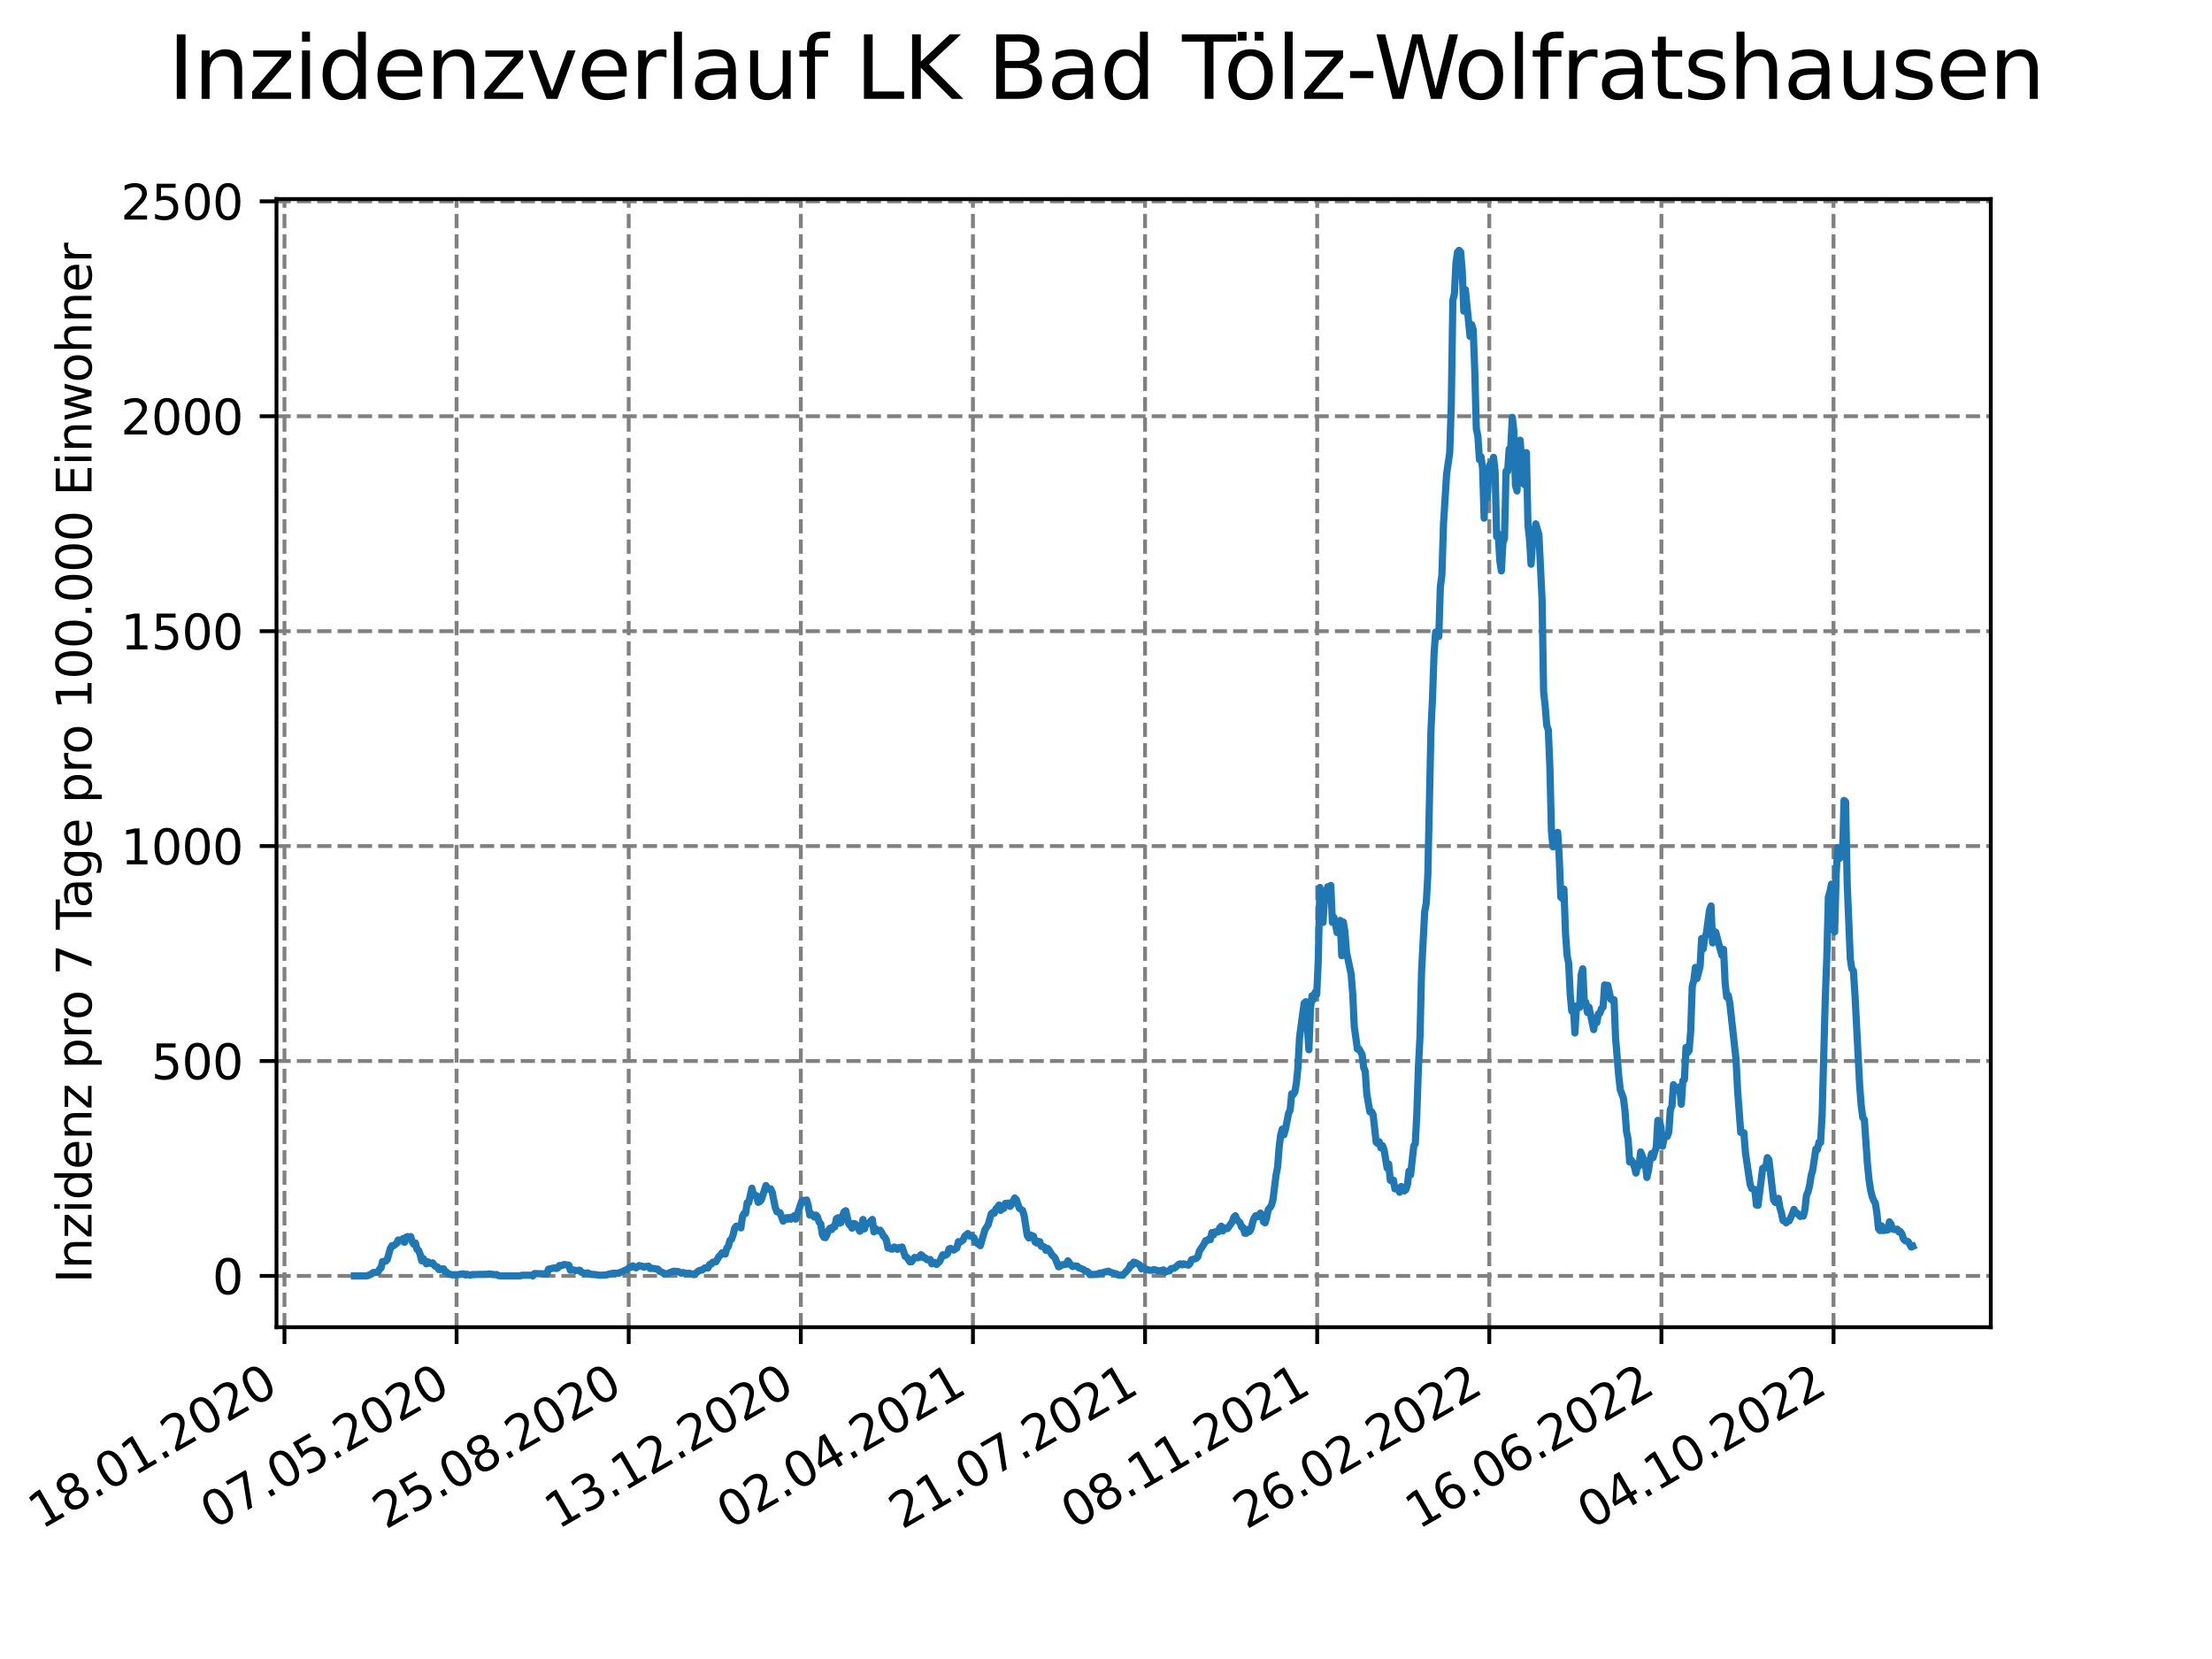 <?xml version="1.0" encoding="utf-8" standalone="no"?>
<!DOCTYPE svg PUBLIC "-//W3C//DTD SVG 1.1//EN"
  "http://www.w3.org/Graphics/SVG/1.1/DTD/svg11.dtd">
<svg xmlns:xlink="http://www.w3.org/1999/xlink" width="460.8pt" height="345.6pt" viewBox="0 0 460.8 345.6" xmlns="http://www.w3.org/2000/svg" version="1.1">
 <defs>
  <style type="text/css">*{stroke-linejoin: round; stroke-linecap: butt}</style>
 </defs>
 <g id="figure_1">
  <g id="patch_1">
   <path d="M 0 345.6 
L 460.8 345.6 
L 460.8 0 
L 0 0 
z
" style="fill: #ffffff"/>
  </g>
  <g id="axes_1">
   <g id="patch_2">
    <path d="M 57.6 276.48 
L 414.72 276.48 
L 414.72 41.472 
L 57.6 41.472 
z
" style="fill: #ffffff"/>
   </g>
   <g id="matplotlib.axis_1">
    <g id="xtick_1">
     <g id="line2d_1">
      <path d="M 59.26 276.48 
L 59.26 41.472 
" clip-path="url(#pd18cb3912c)" style="fill: none; stroke-dasharray: 2.96,1.28; stroke-dashoffset: 0; stroke: #808080; stroke-width: 0.8"/>
     </g>
     <g id="line2d_2">
      <defs>
       <path id="m430d71eed9" d="M 0 0 
L 0 3.5 
" style="stroke: #000000; stroke-width: 0.8"/>
      </defs>
      <g>
       <use xlink:href="#m430d71eed9" x="59.26" y="276.48" style="stroke: #000000; stroke-width: 0.8"/>
      </g>
     </g>
     <g id="text_1">
      <!-- 18.01.2020 -->
      <g transform="translate(8.634 318.689) rotate(-30) scale(0.1 -0.1)">
       <defs>
        <path id="DejaVuSans-31" d="M 794 531 
L 1825 531 
L 1825 4091 
L 703 3866 
L 703 4441 
L 1819 4666 
L 2450 4666 
L 2450 531 
L 3481 531 
L 3481 0 
L 794 0 
L 794 531 
z
" transform="scale(0.016)"/>
        <path id="DejaVuSans-38" d="M 2034 2216 
Q 1584 2216 1326 1975 
Q 1069 1734 1069 1313 
Q 1069 891 1326 650 
Q 1584 409 2034 409 
Q 2484 409 2743 651 
Q 3003 894 3003 1313 
Q 3003 1734 2745 1975 
Q 2488 2216 2034 2216 
z
M 1403 2484 
Q 997 2584 770 2862 
Q 544 3141 544 3541 
Q 544 4100 942 4425 
Q 1341 4750 2034 4750 
Q 2731 4750 3128 4425 
Q 3525 4100 3525 3541 
Q 3525 3141 3298 2862 
Q 3072 2584 2669 2484 
Q 3125 2378 3379 2068 
Q 3634 1759 3634 1313 
Q 3634 634 3220 271 
Q 2806 -91 2034 -91 
Q 1263 -91 848 271 
Q 434 634 434 1313 
Q 434 1759 690 2068 
Q 947 2378 1403 2484 
z
M 1172 3481 
Q 1172 3119 1398 2916 
Q 1625 2713 2034 2713 
Q 2441 2713 2670 2916 
Q 2900 3119 2900 3481 
Q 2900 3844 2670 4047 
Q 2441 4250 2034 4250 
Q 1625 4250 1398 4047 
Q 1172 3844 1172 3481 
z
" transform="scale(0.016)"/>
        <path id="DejaVuSans-2e" d="M 684 794 
L 1344 794 
L 1344 0 
L 684 0 
L 684 794 
z
" transform="scale(0.016)"/>
        <path id="DejaVuSans-30" d="M 2034 4250 
Q 1547 4250 1301 3770 
Q 1056 3291 1056 2328 
Q 1056 1369 1301 889 
Q 1547 409 2034 409 
Q 2525 409 2770 889 
Q 3016 1369 3016 2328 
Q 3016 3291 2770 3770 
Q 2525 4250 2034 4250 
z
M 2034 4750 
Q 2819 4750 3233 4129 
Q 3647 3509 3647 2328 
Q 3647 1150 3233 529 
Q 2819 -91 2034 -91 
Q 1250 -91 836 529 
Q 422 1150 422 2328 
Q 422 3509 836 4129 
Q 1250 4750 2034 4750 
z
" transform="scale(0.016)"/>
        <path id="DejaVuSans-32" d="M 1228 531 
L 3431 531 
L 3431 0 
L 469 0 
L 469 531 
Q 828 903 1448 1529 
Q 2069 2156 2228 2338 
Q 2531 2678 2651 2914 
Q 2772 3150 2772 3378 
Q 2772 3750 2511 3984 
Q 2250 4219 1831 4219 
Q 1534 4219 1204 4116 
Q 875 4013 500 3803 
L 500 4441 
Q 881 4594 1212 4672 
Q 1544 4750 1819 4750 
Q 2544 4750 2975 4387 
Q 3406 4025 3406 3419 
Q 3406 3131 3298 2873 
Q 3191 2616 2906 2266 
Q 2828 2175 2409 1742 
Q 1991 1309 1228 531 
z
" transform="scale(0.016)"/>
       </defs>
       <use xlink:href="#DejaVuSans-31"/>
       <use xlink:href="#DejaVuSans-38" x="63.623"/>
       <use xlink:href="#DejaVuSans-2e" x="127.246"/>
       <use xlink:href="#DejaVuSans-30" x="159.033"/>
       <use xlink:href="#DejaVuSans-31" x="222.656"/>
       <use xlink:href="#DejaVuSans-2e" x="286.279"/>
       <use xlink:href="#DejaVuSans-32" x="318.066"/>
       <use xlink:href="#DejaVuSans-30" x="381.689"/>
       <use xlink:href="#DejaVuSans-32" x="445.312"/>
       <use xlink:href="#DejaVuSans-30" x="508.936"/>
      </g>
     </g>
    </g>
    <g id="xtick_2">
     <g id="line2d_3">
      <path d="M 95.115 276.48 
L 95.115 41.472 
" clip-path="url(#pd18cb3912c)" style="fill: none; stroke-dasharray: 2.96,1.28; stroke-dashoffset: 0; stroke: #808080; stroke-width: 0.8"/>
     </g>
     <g id="line2d_4">
      <g>
       <use xlink:href="#m430d71eed9" x="95.115" y="276.48" style="stroke: #000000; stroke-width: 0.8"/>
      </g>
     </g>
     <g id="text_2">
      <!-- 07.05.2020 -->
      <g transform="translate(44.49 318.689) rotate(-30) scale(0.1 -0.1)">
       <defs>
        <path id="DejaVuSans-37" d="M 525 4666 
L 3525 4666 
L 3525 4397 
L 1831 0 
L 1172 0 
L 2766 4134 
L 525 4134 
L 525 4666 
z
" transform="scale(0.016)"/>
        <path id="DejaVuSans-35" d="M 691 4666 
L 3169 4666 
L 3169 4134 
L 1269 4134 
L 1269 2991 
Q 1406 3038 1543 3061 
Q 1681 3084 1819 3084 
Q 2600 3084 3056 2656 
Q 3513 2228 3513 1497 
Q 3513 744 3044 326 
Q 2575 -91 1722 -91 
Q 1428 -91 1123 -41 
Q 819 9 494 109 
L 494 744 
Q 775 591 1075 516 
Q 1375 441 1709 441 
Q 2250 441 2565 725 
Q 2881 1009 2881 1497 
Q 2881 1984 2565 2268 
Q 2250 2553 1709 2553 
Q 1456 2553 1204 2497 
Q 953 2441 691 2322 
L 691 4666 
z
" transform="scale(0.016)"/>
       </defs>
       <use xlink:href="#DejaVuSans-30"/>
       <use xlink:href="#DejaVuSans-37" x="63.623"/>
       <use xlink:href="#DejaVuSans-2e" x="127.246"/>
       <use xlink:href="#DejaVuSans-30" x="159.033"/>
       <use xlink:href="#DejaVuSans-35" x="222.656"/>
       <use xlink:href="#DejaVuSans-2e" x="286.279"/>
       <use xlink:href="#DejaVuSans-32" x="318.066"/>
       <use xlink:href="#DejaVuSans-30" x="381.689"/>
       <use xlink:href="#DejaVuSans-32" x="445.312"/>
       <use xlink:href="#DejaVuSans-30" x="508.936"/>
      </g>
     </g>
    </g>
    <g id="xtick_3">
     <g id="line2d_5">
      <path d="M 130.971 276.48 
L 130.971 41.472 
" clip-path="url(#pd18cb3912c)" style="fill: none; stroke-dasharray: 2.96,1.28; stroke-dashoffset: 0; stroke: #808080; stroke-width: 0.8"/>
     </g>
     <g id="line2d_6">
      <g>
       <use xlink:href="#m430d71eed9" x="130.971" y="276.48" style="stroke: #000000; stroke-width: 0.8"/>
      </g>
     </g>
     <g id="text_3">
      <!-- 25.08.2020 -->
      <g transform="translate(80.345 318.689) rotate(-30) scale(0.1 -0.1)">
       <use xlink:href="#DejaVuSans-32"/>
       <use xlink:href="#DejaVuSans-35" x="63.623"/>
       <use xlink:href="#DejaVuSans-2e" x="127.246"/>
       <use xlink:href="#DejaVuSans-30" x="159.033"/>
       <use xlink:href="#DejaVuSans-38" x="222.656"/>
       <use xlink:href="#DejaVuSans-2e" x="286.279"/>
       <use xlink:href="#DejaVuSans-32" x="318.066"/>
       <use xlink:href="#DejaVuSans-30" x="381.689"/>
       <use xlink:href="#DejaVuSans-32" x="445.312"/>
       <use xlink:href="#DejaVuSans-30" x="508.936"/>
      </g>
     </g>
    </g>
    <g id="xtick_4">
     <g id="line2d_7">
      <path d="M 166.826 276.48 
L 166.826 41.472 
" clip-path="url(#pd18cb3912c)" style="fill: none; stroke-dasharray: 2.96,1.28; stroke-dashoffset: 0; stroke: #808080; stroke-width: 0.8"/>
     </g>
     <g id="line2d_8">
      <g>
       <use xlink:href="#m430d71eed9" x="166.826" y="276.48" style="stroke: #000000; stroke-width: 0.8"/>
      </g>
     </g>
     <g id="text_4">
      <!-- 13.12.2020 -->
      <g transform="translate(116.201 318.689) rotate(-30) scale(0.1 -0.1)">
       <defs>
        <path id="DejaVuSans-33" d="M 2597 2516 
Q 3050 2419 3304 2112 
Q 3559 1806 3559 1356 
Q 3559 666 3084 287 
Q 2609 -91 1734 -91 
Q 1441 -91 1130 -33 
Q 819 25 488 141 
L 488 750 
Q 750 597 1062 519 
Q 1375 441 1716 441 
Q 2309 441 2620 675 
Q 2931 909 2931 1356 
Q 2931 1769 2642 2001 
Q 2353 2234 1838 2234 
L 1294 2234 
L 1294 2753 
L 1863 2753 
Q 2328 2753 2575 2939 
Q 2822 3125 2822 3475 
Q 2822 3834 2567 4026 
Q 2313 4219 1838 4219 
Q 1578 4219 1281 4162 
Q 984 4106 628 3988 
L 628 4550 
Q 988 4650 1302 4700 
Q 1616 4750 1894 4750 
Q 2613 4750 3031 4423 
Q 3450 4097 3450 3541 
Q 3450 3153 3228 2886 
Q 3006 2619 2597 2516 
z
" transform="scale(0.016)"/>
       </defs>
       <use xlink:href="#DejaVuSans-31"/>
       <use xlink:href="#DejaVuSans-33" x="63.623"/>
       <use xlink:href="#DejaVuSans-2e" x="127.246"/>
       <use xlink:href="#DejaVuSans-31" x="159.033"/>
       <use xlink:href="#DejaVuSans-32" x="222.656"/>
       <use xlink:href="#DejaVuSans-2e" x="286.279"/>
       <use xlink:href="#DejaVuSans-32" x="318.066"/>
       <use xlink:href="#DejaVuSans-30" x="381.689"/>
       <use xlink:href="#DejaVuSans-32" x="445.312"/>
       <use xlink:href="#DejaVuSans-30" x="508.936"/>
      </g>
     </g>
    </g>
    <g id="xtick_5">
     <g id="line2d_9">
      <path d="M 202.681 276.48 
L 202.681 41.472 
" clip-path="url(#pd18cb3912c)" style="fill: none; stroke-dasharray: 2.96,1.28; stroke-dashoffset: 0; stroke: #808080; stroke-width: 0.8"/>
     </g>
     <g id="line2d_10">
      <g>
       <use xlink:href="#m430d71eed9" x="202.681" y="276.48" style="stroke: #000000; stroke-width: 0.8"/>
      </g>
     </g>
     <g id="text_5">
      <!-- 02.04.2021 -->
      <g transform="translate(152.056 318.689) rotate(-30) scale(0.1 -0.1)">
       <defs>
        <path id="DejaVuSans-34" d="M 2419 4116 
L 825 1625 
L 2419 1625 
L 2419 4116 
z
M 2253 4666 
L 3047 4666 
L 3047 1625 
L 3713 1625 
L 3713 1100 
L 3047 1100 
L 3047 0 
L 2419 0 
L 2419 1100 
L 313 1100 
L 313 1709 
L 2253 4666 
z
" transform="scale(0.016)"/>
       </defs>
       <use xlink:href="#DejaVuSans-30"/>
       <use xlink:href="#DejaVuSans-32" x="63.623"/>
       <use xlink:href="#DejaVuSans-2e" x="127.246"/>
       <use xlink:href="#DejaVuSans-30" x="159.033"/>
       <use xlink:href="#DejaVuSans-34" x="222.656"/>
       <use xlink:href="#DejaVuSans-2e" x="286.279"/>
       <use xlink:href="#DejaVuSans-32" x="318.066"/>
       <use xlink:href="#DejaVuSans-30" x="381.689"/>
       <use xlink:href="#DejaVuSans-32" x="445.312"/>
       <use xlink:href="#DejaVuSans-31" x="508.936"/>
      </g>
     </g>
    </g>
    <g id="xtick_6">
     <g id="line2d_11">
      <path d="M 238.537 276.48 
L 238.537 41.472 
" clip-path="url(#pd18cb3912c)" style="fill: none; stroke-dasharray: 2.96,1.28; stroke-dashoffset: 0; stroke: #808080; stroke-width: 0.8"/>
     </g>
     <g id="line2d_12">
      <g>
       <use xlink:href="#m430d71eed9" x="238.537" y="276.48" style="stroke: #000000; stroke-width: 0.8"/>
      </g>
     </g>
     <g id="text_6">
      <!-- 21.07.2021 -->
      <g transform="translate(187.912 318.689) rotate(-30) scale(0.1 -0.1)">
       <use xlink:href="#DejaVuSans-32"/>
       <use xlink:href="#DejaVuSans-31" x="63.623"/>
       <use xlink:href="#DejaVuSans-2e" x="127.246"/>
       <use xlink:href="#DejaVuSans-30" x="159.033"/>
       <use xlink:href="#DejaVuSans-37" x="222.656"/>
       <use xlink:href="#DejaVuSans-2e" x="286.279"/>
       <use xlink:href="#DejaVuSans-32" x="318.066"/>
       <use xlink:href="#DejaVuSans-30" x="381.689"/>
       <use xlink:href="#DejaVuSans-32" x="445.312"/>
       <use xlink:href="#DejaVuSans-31" x="508.936"/>
      </g>
     </g>
    </g>
    <g id="xtick_7">
     <g id="line2d_13">
      <path d="M 274.392 276.48 
L 274.392 41.472 
" clip-path="url(#pd18cb3912c)" style="fill: none; stroke-dasharray: 2.96,1.28; stroke-dashoffset: 0; stroke: #808080; stroke-width: 0.8"/>
     </g>
     <g id="line2d_14">
      <g>
       <use xlink:href="#m430d71eed9" x="274.392" y="276.48" style="stroke: #000000; stroke-width: 0.8"/>
      </g>
     </g>
     <g id="text_7">
      <!-- 08.11.2021 -->
      <g transform="translate(223.767 318.689) rotate(-30) scale(0.1 -0.1)">
       <use xlink:href="#DejaVuSans-30"/>
       <use xlink:href="#DejaVuSans-38" x="63.623"/>
       <use xlink:href="#DejaVuSans-2e" x="127.246"/>
       <use xlink:href="#DejaVuSans-31" x="159.033"/>
       <use xlink:href="#DejaVuSans-31" x="222.656"/>
       <use xlink:href="#DejaVuSans-2e" x="286.279"/>
       <use xlink:href="#DejaVuSans-32" x="318.066"/>
       <use xlink:href="#DejaVuSans-30" x="381.689"/>
       <use xlink:href="#DejaVuSans-32" x="445.312"/>
       <use xlink:href="#DejaVuSans-31" x="508.936"/>
      </g>
     </g>
    </g>
    <g id="xtick_8">
     <g id="line2d_15">
      <path d="M 310.248 276.48 
L 310.248 41.472 
" clip-path="url(#pd18cb3912c)" style="fill: none; stroke-dasharray: 2.96,1.28; stroke-dashoffset: 0; stroke: #808080; stroke-width: 0.8"/>
     </g>
     <g id="line2d_16">
      <g>
       <use xlink:href="#m430d71eed9" x="310.248" y="276.48" style="stroke: #000000; stroke-width: 0.8"/>
      </g>
     </g>
     <g id="text_8">
      <!-- 26.02.2022 -->
      <g transform="translate(259.622 318.689) rotate(-30) scale(0.1 -0.1)">
       <defs>
        <path id="DejaVuSans-36" d="M 2113 2584 
Q 1688 2584 1439 2293 
Q 1191 2003 1191 1497 
Q 1191 994 1439 701 
Q 1688 409 2113 409 
Q 2538 409 2786 701 
Q 3034 994 3034 1497 
Q 3034 2003 2786 2293 
Q 2538 2584 2113 2584 
z
M 3366 4563 
L 3366 3988 
Q 3128 4100 2886 4159 
Q 2644 4219 2406 4219 
Q 1781 4219 1451 3797 
Q 1122 3375 1075 2522 
Q 1259 2794 1537 2939 
Q 1816 3084 2150 3084 
Q 2853 3084 3261 2657 
Q 3669 2231 3669 1497 
Q 3669 778 3244 343 
Q 2819 -91 2113 -91 
Q 1303 -91 875 529 
Q 447 1150 447 2328 
Q 447 3434 972 4092 
Q 1497 4750 2381 4750 
Q 2619 4750 2861 4703 
Q 3103 4656 3366 4563 
z
" transform="scale(0.016)"/>
       </defs>
       <use xlink:href="#DejaVuSans-32"/>
       <use xlink:href="#DejaVuSans-36" x="63.623"/>
       <use xlink:href="#DejaVuSans-2e" x="127.246"/>
       <use xlink:href="#DejaVuSans-30" x="159.033"/>
       <use xlink:href="#DejaVuSans-32" x="222.656"/>
       <use xlink:href="#DejaVuSans-2e" x="286.279"/>
       <use xlink:href="#DejaVuSans-32" x="318.066"/>
       <use xlink:href="#DejaVuSans-30" x="381.689"/>
       <use xlink:href="#DejaVuSans-32" x="445.312"/>
       <use xlink:href="#DejaVuSans-32" x="508.936"/>
      </g>
     </g>
    </g>
    <g id="xtick_9">
     <g id="line2d_17">
      <path d="M 346.103 276.48 
L 346.103 41.472 
" clip-path="url(#pd18cb3912c)" style="fill: none; stroke-dasharray: 2.96,1.28; stroke-dashoffset: 0; stroke: #808080; stroke-width: 0.8"/>
     </g>
     <g id="line2d_18">
      <g>
       <use xlink:href="#m430d71eed9" x="346.103" y="276.48" style="stroke: #000000; stroke-width: 0.8"/>
      </g>
     </g>
     <g id="text_9">
      <!-- 16.06.2022 -->
      <g transform="translate(295.478 318.689) rotate(-30) scale(0.1 -0.1)">
       <use xlink:href="#DejaVuSans-31"/>
       <use xlink:href="#DejaVuSans-36" x="63.623"/>
       <use xlink:href="#DejaVuSans-2e" x="127.246"/>
       <use xlink:href="#DejaVuSans-30" x="159.033"/>
       <use xlink:href="#DejaVuSans-36" x="222.656"/>
       <use xlink:href="#DejaVuSans-2e" x="286.279"/>
       <use xlink:href="#DejaVuSans-32" x="318.066"/>
       <use xlink:href="#DejaVuSans-30" x="381.689"/>
       <use xlink:href="#DejaVuSans-32" x="445.312"/>
       <use xlink:href="#DejaVuSans-32" x="508.936"/>
      </g>
     </g>
    </g>
    <g id="xtick_10">
     <g id="line2d_19">
      <path d="M 381.958 276.48 
L 381.958 41.472 
" clip-path="url(#pd18cb3912c)" style="fill: none; stroke-dasharray: 2.96,1.28; stroke-dashoffset: 0; stroke: #808080; stroke-width: 0.8"/>
     </g>
     <g id="line2d_20">
      <g>
       <use xlink:href="#m430d71eed9" x="381.958" y="276.48" style="stroke: #000000; stroke-width: 0.8"/>
      </g>
     </g>
     <g id="text_10">
      <!-- 04.10.2022 -->
      <g transform="translate(331.333 318.689) rotate(-30) scale(0.1 -0.1)">
       <use xlink:href="#DejaVuSans-30"/>
       <use xlink:href="#DejaVuSans-34" x="63.623"/>
       <use xlink:href="#DejaVuSans-2e" x="127.246"/>
       <use xlink:href="#DejaVuSans-31" x="159.033"/>
       <use xlink:href="#DejaVuSans-30" x="222.656"/>
       <use xlink:href="#DejaVuSans-2e" x="286.279"/>
       <use xlink:href="#DejaVuSans-32" x="318.066"/>
       <use xlink:href="#DejaVuSans-30" x="381.689"/>
       <use xlink:href="#DejaVuSans-32" x="445.312"/>
       <use xlink:href="#DejaVuSans-32" x="508.936"/>
      </g>
     </g>
    </g>
   </g>
   <g id="matplotlib.axis_2">
    <g id="ytick_1">
     <g id="line2d_21">
      <path d="M 57.6 265.798 
L 414.72 265.798 
" clip-path="url(#pd18cb3912c)" style="fill: none; stroke-dasharray: 2.96,1.28; stroke-dashoffset: 0; stroke: #808080; stroke-width: 0.8"/>
     </g>
     <g id="line2d_22">
      <defs>
       <path id="me45667e713" d="M 0 0 
L -3.5 0 
" style="stroke: #000000; stroke-width: 0.8"/>
      </defs>
      <g>
       <use xlink:href="#me45667e713" x="57.6" y="265.798" style="stroke: #000000; stroke-width: 0.8"/>
      </g>
     </g>
     <g id="text_11">
      <!-- 0 -->
      <g transform="translate(44.237 269.597) scale(0.1 -0.1)">
       <use xlink:href="#DejaVuSans-30"/>
      </g>
     </g>
    </g>
    <g id="ytick_2">
     <g id="line2d_23">
      <path d="M 57.6 221.026 
L 414.72 221.026 
" clip-path="url(#pd18cb3912c)" style="fill: none; stroke-dasharray: 2.96,1.28; stroke-dashoffset: 0; stroke: #808080; stroke-width: 0.8"/>
     </g>
     <g id="line2d_24">
      <g>
       <use xlink:href="#me45667e713" x="57.6" y="221.026" style="stroke: #000000; stroke-width: 0.8"/>
      </g>
     </g>
     <g id="text_12">
      <!-- 500 -->
      <g transform="translate(31.512 224.825) scale(0.1 -0.1)">
       <use xlink:href="#DejaVuSans-35"/>
       <use xlink:href="#DejaVuSans-30" x="63.623"/>
       <use xlink:href="#DejaVuSans-30" x="127.246"/>
      </g>
     </g>
    </g>
    <g id="ytick_3">
     <g id="line2d_25">
      <path d="M 57.6 176.254 
L 414.72 176.254 
" clip-path="url(#pd18cb3912c)" style="fill: none; stroke-dasharray: 2.96,1.28; stroke-dashoffset: 0; stroke: #808080; stroke-width: 0.8"/>
     </g>
     <g id="line2d_26">
      <g>
       <use xlink:href="#me45667e713" x="57.6" y="176.254" style="stroke: #000000; stroke-width: 0.8"/>
      </g>
     </g>
     <g id="text_13">
      <!-- 1000 -->
      <g transform="translate(25.15 180.054) scale(0.1 -0.1)">
       <use xlink:href="#DejaVuSans-31"/>
       <use xlink:href="#DejaVuSans-30" x="63.623"/>
       <use xlink:href="#DejaVuSans-30" x="127.246"/>
       <use xlink:href="#DejaVuSans-30" x="190.869"/>
      </g>
     </g>
    </g>
    <g id="ytick_4">
     <g id="line2d_27">
      <path d="M 57.6 131.483 
L 414.72 131.483 
" clip-path="url(#pd18cb3912c)" style="fill: none; stroke-dasharray: 2.96,1.28; stroke-dashoffset: 0; stroke: #808080; stroke-width: 0.8"/>
     </g>
     <g id="line2d_28">
      <g>
       <use xlink:href="#me45667e713" x="57.6" y="131.483" style="stroke: #000000; stroke-width: 0.8"/>
      </g>
     </g>
     <g id="text_14">
      <!-- 1500 -->
      <g transform="translate(25.15 135.282) scale(0.1 -0.1)">
       <use xlink:href="#DejaVuSans-31"/>
       <use xlink:href="#DejaVuSans-35" x="63.623"/>
       <use xlink:href="#DejaVuSans-30" x="127.246"/>
       <use xlink:href="#DejaVuSans-30" x="190.869"/>
      </g>
     </g>
    </g>
    <g id="ytick_5">
     <g id="line2d_29">
      <path d="M 57.6 86.711 
L 414.72 86.711 
" clip-path="url(#pd18cb3912c)" style="fill: none; stroke-dasharray: 2.96,1.28; stroke-dashoffset: 0; stroke: #808080; stroke-width: 0.8"/>
     </g>
     <g id="line2d_30">
      <g>
       <use xlink:href="#me45667e713" x="57.6" y="86.711" style="stroke: #000000; stroke-width: 0.8"/>
      </g>
     </g>
     <g id="text_15">
      <!-- 2000 -->
      <g transform="translate(25.15 90.51) scale(0.1 -0.1)">
       <use xlink:href="#DejaVuSans-32"/>
       <use xlink:href="#DejaVuSans-30" x="63.623"/>
       <use xlink:href="#DejaVuSans-30" x="127.246"/>
       <use xlink:href="#DejaVuSans-30" x="190.869"/>
      </g>
     </g>
    </g>
    <g id="ytick_6">
     <g id="line2d_31">
      <path d="M 57.6 41.939 
L 414.72 41.939 
" clip-path="url(#pd18cb3912c)" style="fill: none; stroke-dasharray: 2.96,1.28; stroke-dashoffset: 0; stroke: #808080; stroke-width: 0.8"/>
     </g>
     <g id="line2d_32">
      <g>
       <use xlink:href="#me45667e713" x="57.6" y="41.939" style="stroke: #000000; stroke-width: 0.8"/>
      </g>
     </g>
     <g id="text_16">
      <!-- 2500 -->
      <g transform="translate(25.15 45.738) scale(0.1 -0.1)">
       <use xlink:href="#DejaVuSans-32"/>
       <use xlink:href="#DejaVuSans-35" x="63.623"/>
       <use xlink:href="#DejaVuSans-30" x="127.246"/>
       <use xlink:href="#DejaVuSans-30" x="190.869"/>
      </g>
     </g>
    </g>
    <g id="text_17">
     <!-- Inzidenz pro 7 Tage pro 100.000 Einwohner -->
     <g transform="translate(19.07 267.301) rotate(-90) scale(0.1 -0.1)">
      <defs>
       <path id="DejaVuSans-49" d="M 628 4666 
L 1259 4666 
L 1259 0 
L 628 0 
L 628 4666 
z
" transform="scale(0.016)"/>
       <path id="DejaVuSans-6e" d="M 3513 2113 
L 3513 0 
L 2938 0 
L 2938 2094 
Q 2938 2591 2744 2837 
Q 2550 3084 2163 3084 
Q 1697 3084 1428 2787 
Q 1159 2491 1159 1978 
L 1159 0 
L 581 0 
L 581 3500 
L 1159 3500 
L 1159 2956 
Q 1366 3272 1645 3428 
Q 1925 3584 2291 3584 
Q 2894 3584 3203 3211 
Q 3513 2838 3513 2113 
z
" transform="scale(0.016)"/>
       <path id="DejaVuSans-7a" d="M 353 3500 
L 3084 3500 
L 3084 2975 
L 922 459 
L 3084 459 
L 3084 0 
L 275 0 
L 275 525 
L 2438 3041 
L 353 3041 
L 353 3500 
z
" transform="scale(0.016)"/>
       <path id="DejaVuSans-69" d="M 603 3500 
L 1178 3500 
L 1178 0 
L 603 0 
L 603 3500 
z
M 603 4863 
L 1178 4863 
L 1178 4134 
L 603 4134 
L 603 4863 
z
" transform="scale(0.016)"/>
       <path id="DejaVuSans-64" d="M 2906 2969 
L 2906 4863 
L 3481 4863 
L 3481 0 
L 2906 0 
L 2906 525 
Q 2725 213 2448 61 
Q 2172 -91 1784 -91 
Q 1150 -91 751 415 
Q 353 922 353 1747 
Q 353 2572 751 3078 
Q 1150 3584 1784 3584 
Q 2172 3584 2448 3432 
Q 2725 3281 2906 2969 
z
M 947 1747 
Q 947 1113 1208 752 
Q 1469 391 1925 391 
Q 2381 391 2643 752 
Q 2906 1113 2906 1747 
Q 2906 2381 2643 2742 
Q 2381 3103 1925 3103 
Q 1469 3103 1208 2742 
Q 947 2381 947 1747 
z
" transform="scale(0.016)"/>
       <path id="DejaVuSans-65" d="M 3597 1894 
L 3597 1613 
L 953 1613 
Q 991 1019 1311 708 
Q 1631 397 2203 397 
Q 2534 397 2845 478 
Q 3156 559 3463 722 
L 3463 178 
Q 3153 47 2828 -22 
Q 2503 -91 2169 -91 
Q 1331 -91 842 396 
Q 353 884 353 1716 
Q 353 2575 817 3079 
Q 1281 3584 2069 3584 
Q 2775 3584 3186 3129 
Q 3597 2675 3597 1894 
z
M 3022 2063 
Q 3016 2534 2758 2815 
Q 2500 3097 2075 3097 
Q 1594 3097 1305 2825 
Q 1016 2553 972 2059 
L 3022 2063 
z
" transform="scale(0.016)"/>
       <path id="DejaVuSans-20" transform="scale(0.016)"/>
       <path id="DejaVuSans-70" d="M 1159 525 
L 1159 -1331 
L 581 -1331 
L 581 3500 
L 1159 3500 
L 1159 2969 
Q 1341 3281 1617 3432 
Q 1894 3584 2278 3584 
Q 2916 3584 3314 3078 
Q 3713 2572 3713 1747 
Q 3713 922 3314 415 
Q 2916 -91 2278 -91 
Q 1894 -91 1617 61 
Q 1341 213 1159 525 
z
M 3116 1747 
Q 3116 2381 2855 2742 
Q 2594 3103 2138 3103 
Q 1681 3103 1420 2742 
Q 1159 2381 1159 1747 
Q 1159 1113 1420 752 
Q 1681 391 2138 391 
Q 2594 391 2855 752 
Q 3116 1113 3116 1747 
z
" transform="scale(0.016)"/>
       <path id="DejaVuSans-72" d="M 2631 2963 
Q 2534 3019 2420 3045 
Q 2306 3072 2169 3072 
Q 1681 3072 1420 2755 
Q 1159 2438 1159 1844 
L 1159 0 
L 581 0 
L 581 3500 
L 1159 3500 
L 1159 2956 
Q 1341 3275 1631 3429 
Q 1922 3584 2338 3584 
Q 2397 3584 2469 3576 
Q 2541 3569 2628 3553 
L 2631 2963 
z
" transform="scale(0.016)"/>
       <path id="DejaVuSans-6f" d="M 1959 3097 
Q 1497 3097 1228 2736 
Q 959 2375 959 1747 
Q 959 1119 1226 758 
Q 1494 397 1959 397 
Q 2419 397 2687 759 
Q 2956 1122 2956 1747 
Q 2956 2369 2687 2733 
Q 2419 3097 1959 3097 
z
M 1959 3584 
Q 2709 3584 3137 3096 
Q 3566 2609 3566 1747 
Q 3566 888 3137 398 
Q 2709 -91 1959 -91 
Q 1206 -91 779 398 
Q 353 888 353 1747 
Q 353 2609 779 3096 
Q 1206 3584 1959 3584 
z
" transform="scale(0.016)"/>
       <path id="DejaVuSans-54" d="M -19 4666 
L 3928 4666 
L 3928 4134 
L 2272 4134 
L 2272 0 
L 1638 0 
L 1638 4134 
L -19 4134 
L -19 4666 
z
" transform="scale(0.016)"/>
       <path id="DejaVuSans-61" d="M 2194 1759 
Q 1497 1759 1228 1600 
Q 959 1441 959 1056 
Q 959 750 1161 570 
Q 1363 391 1709 391 
Q 2188 391 2477 730 
Q 2766 1069 2766 1631 
L 2766 1759 
L 2194 1759 
z
M 3341 1997 
L 3341 0 
L 2766 0 
L 2766 531 
Q 2569 213 2275 61 
Q 1981 -91 1556 -91 
Q 1019 -91 701 211 
Q 384 513 384 1019 
Q 384 1609 779 1909 
Q 1175 2209 1959 2209 
L 2766 2209 
L 2766 2266 
Q 2766 2663 2505 2880 
Q 2244 3097 1772 3097 
Q 1472 3097 1187 3025 
Q 903 2953 641 2809 
L 641 3341 
Q 956 3463 1253 3523 
Q 1550 3584 1831 3584 
Q 2591 3584 2966 3190 
Q 3341 2797 3341 1997 
z
" transform="scale(0.016)"/>
       <path id="DejaVuSans-67" d="M 2906 1791 
Q 2906 2416 2648 2759 
Q 2391 3103 1925 3103 
Q 1463 3103 1205 2759 
Q 947 2416 947 1791 
Q 947 1169 1205 825 
Q 1463 481 1925 481 
Q 2391 481 2648 825 
Q 2906 1169 2906 1791 
z
M 3481 434 
Q 3481 -459 3084 -895 
Q 2688 -1331 1869 -1331 
Q 1566 -1331 1297 -1286 
Q 1028 -1241 775 -1147 
L 775 -588 
Q 1028 -725 1275 -790 
Q 1522 -856 1778 -856 
Q 2344 -856 2625 -561 
Q 2906 -266 2906 331 
L 2906 616 
Q 2728 306 2450 153 
Q 2172 0 1784 0 
Q 1141 0 747 490 
Q 353 981 353 1791 
Q 353 2603 747 3093 
Q 1141 3584 1784 3584 
Q 2172 3584 2450 3431 
Q 2728 3278 2906 2969 
L 2906 3500 
L 3481 3500 
L 3481 434 
z
" transform="scale(0.016)"/>
       <path id="DejaVuSans-45" d="M 628 4666 
L 3578 4666 
L 3578 4134 
L 1259 4134 
L 1259 2753 
L 3481 2753 
L 3481 2222 
L 1259 2222 
L 1259 531 
L 3634 531 
L 3634 0 
L 628 0 
L 628 4666 
z
" transform="scale(0.016)"/>
       <path id="DejaVuSans-77" d="M 269 3500 
L 844 3500 
L 1563 769 
L 2278 3500 
L 2956 3500 
L 3675 769 
L 4391 3500 
L 4966 3500 
L 4050 0 
L 3372 0 
L 2619 2869 
L 1863 0 
L 1184 0 
L 269 3500 
z
" transform="scale(0.016)"/>
       <path id="DejaVuSans-68" d="M 3513 2113 
L 3513 0 
L 2938 0 
L 2938 2094 
Q 2938 2591 2744 2837 
Q 2550 3084 2163 3084 
Q 1697 3084 1428 2787 
Q 1159 2491 1159 1978 
L 1159 0 
L 581 0 
L 581 4863 
L 1159 4863 
L 1159 2956 
Q 1366 3272 1645 3428 
Q 1925 3584 2291 3584 
Q 2894 3584 3203 3211 
Q 3513 2838 3513 2113 
z
" transform="scale(0.016)"/>
      </defs>
      <use xlink:href="#DejaVuSans-49"/>
      <use xlink:href="#DejaVuSans-6e" x="29.492"/>
      <use xlink:href="#DejaVuSans-7a" x="92.871"/>
      <use xlink:href="#DejaVuSans-69" x="145.361"/>
      <use xlink:href="#DejaVuSans-64" x="173.145"/>
      <use xlink:href="#DejaVuSans-65" x="236.621"/>
      <use xlink:href="#DejaVuSans-6e" x="298.145"/>
      <use xlink:href="#DejaVuSans-7a" x="361.523"/>
      <use xlink:href="#DejaVuSans-20" x="414.014"/>
      <use xlink:href="#DejaVuSans-70" x="445.801"/>
      <use xlink:href="#DejaVuSans-72" x="509.277"/>
      <use xlink:href="#DejaVuSans-6f" x="548.141"/>
      <use xlink:href="#DejaVuSans-20" x="609.322"/>
      <use xlink:href="#DejaVuSans-37" x="641.109"/>
      <use xlink:href="#DejaVuSans-20" x="704.732"/>
      <use xlink:href="#DejaVuSans-54" x="736.52"/>
      <use xlink:href="#DejaVuSans-61" x="781.104"/>
      <use xlink:href="#DejaVuSans-67" x="842.383"/>
      <use xlink:href="#DejaVuSans-65" x="905.859"/>
      <use xlink:href="#DejaVuSans-20" x="967.383"/>
      <use xlink:href="#DejaVuSans-70" x="999.17"/>
      <use xlink:href="#DejaVuSans-72" x="1062.646"/>
      <use xlink:href="#DejaVuSans-6f" x="1101.51"/>
      <use xlink:href="#DejaVuSans-20" x="1162.691"/>
      <use xlink:href="#DejaVuSans-31" x="1194.479"/>
      <use xlink:href="#DejaVuSans-30" x="1258.102"/>
      <use xlink:href="#DejaVuSans-30" x="1321.725"/>
      <use xlink:href="#DejaVuSans-2e" x="1385.348"/>
      <use xlink:href="#DejaVuSans-30" x="1417.135"/>
      <use xlink:href="#DejaVuSans-30" x="1480.758"/>
      <use xlink:href="#DejaVuSans-30" x="1544.381"/>
      <use xlink:href="#DejaVuSans-20" x="1608.004"/>
      <use xlink:href="#DejaVuSans-45" x="1639.791"/>
      <use xlink:href="#DejaVuSans-69" x="1702.975"/>
      <use xlink:href="#DejaVuSans-6e" x="1730.758"/>
      <use xlink:href="#DejaVuSans-77" x="1794.137"/>
      <use xlink:href="#DejaVuSans-6f" x="1875.924"/>
      <use xlink:href="#DejaVuSans-68" x="1937.105"/>
      <use xlink:href="#DejaVuSans-6e" x="2000.484"/>
      <use xlink:href="#DejaVuSans-65" x="2063.863"/>
      <use xlink:href="#DejaVuSans-72" x="2125.387"/>
     </g>
    </g>
   </g>
   <g id="line2d_33">
    <path d="M 73.833 265.798 
L 76.44 265.798 
L 77.418 265.378 
L 77.744 265.098 
L 78.722 265.028 
L 79.048 264.398 
L 79.374 264.118 
L 79.7 262.788 
L 80.352 262.718 
L 80.678 262.368 
L 81.33 260.058 
L 81.656 259.498 
L 81.982 259.498 
L 82.634 259.008 
L 82.96 258.308 
L 83.286 258.518 
L 83.611 258.448 
L 83.937 258.028 
L 84.263 258.798 
L 84.589 257.748 
L 84.915 257.608 
L 85.241 257.818 
L 85.567 257.608 
L 85.893 258.728 
L 86.219 259.218 
L 86.545 258.938 
L 86.871 260.268 
L 87.197 260.478 
L 87.523 261.318 
L 87.849 262.648 
L 88.175 262.158 
L 88.827 263.278 
L 89.153 262.858 
L 89.479 263.138 
L 89.805 263.208 
L 90.131 263.068 
L 90.457 263.558 
L 90.783 263.838 
L 91.109 263.908 
L 91.434 264.468 
L 91.76 264.468 
L 92.086 264.328 
L 92.412 264.328 
L 92.738 264.958 
L 93.064 265.028 
L 93.39 265.378 
L 94.368 265.588 
L 94.694 265.518 
L 95.02 265.588 
L 96.324 265.378 
L 96.65 265.378 
L 96.976 265.588 
L 97.302 265.448 
L 97.954 265.658 
L 98.28 265.518 
L 101.539 265.448 
L 101.865 265.378 
L 102.843 265.518 
L 103.495 265.518 
L 103.821 265.728 
L 104.473 265.798 
L 108.384 265.798 
L 108.71 265.658 
L 110.666 265.658 
L 110.992 265.798 
L 111.318 265.308 
L 113.926 265.378 
L 114.252 264.398 
L 115.555 264.118 
L 115.881 264.258 
L 116.207 264.118 
L 116.533 263.628 
L 116.859 263.698 
L 117.511 263.418 
L 118.489 263.558 
L 118.815 264.608 
L 119.467 264.538 
L 119.793 264.678 
L 120.771 264.608 
L 121.097 265.028 
L 121.423 265.098 
L 121.749 265.308 
L 122.401 265.168 
L 123.052 265.448 
L 124.03 265.518 
L 125.008 265.658 
L 126.312 265.588 
L 126.964 265.378 
L 127.29 265.378 
L 127.616 265.238 
L 128.92 265.238 
L 129.246 265.028 
L 129.572 264.958 
L 130.224 264.608 
L 130.549 264.538 
L 131.201 263.978 
L 131.527 263.978 
L 131.853 263.698 
L 132.505 264.118 
L 133.157 263.628 
L 133.483 263.768 
L 133.809 263.768 
L 134.135 263.978 
L 134.461 263.838 
L 135.113 263.768 
L 135.439 264.258 
L 135.765 264.188 
L 137.069 264.398 
L 137.395 264.818 
L 138.047 265.098 
L 138.372 265.378 
L 139.024 265.308 
L 140.328 264.818 
L 141.306 264.888 
L 141.958 265.238 
L 142.284 265.098 
L 143.262 265.308 
L 143.588 265.238 
L 144.566 265.518 
L 145.544 264.748 
L 145.87 264.608 
L 146.195 264.608 
L 146.847 264.118 
L 147.499 264.118 
L 147.825 263.418 
L 148.151 263.348 
L 148.477 262.928 
L 149.129 262.858 
L 149.781 261.738 
L 150.107 261.458 
L 150.433 260.968 
L 151.085 261.248 
L 151.411 259.988 
L 151.737 259.638 
L 152.063 258.378 
L 152.389 258.168 
L 152.715 257.258 
L 153.041 255.858 
L 153.367 255.438 
L 153.693 255.578 
L 154.018 255.298 
L 154.344 255.788 
L 154.67 253.408 
L 154.996 252.778 
L 155.322 252.778 
L 155.648 250.538 
L 155.974 250.538 
L 156.626 247.528 
L 156.952 248.788 
L 157.278 249.068 
L 157.604 249.068 
L 157.93 250.468 
L 158.256 250.328 
L 158.582 249.978 
L 159.56 246.967 
L 159.886 247.458 
L 160.212 247.738 
L 160.538 247.668 
L 160.864 248.368 
L 161.516 251.588 
L 161.841 252.428 
L 162.493 252.638 
L 163.145 254.388 
L 163.797 253.688 
L 164.123 253.968 
L 164.449 253.618 
L 164.775 253.968 
L 165.427 253.268 
L 165.753 253.968 
L 167.057 250.118 
L 167.383 250.048 
L 167.709 250.118 
L 168.035 249.978 
L 168.361 251.098 
L 168.687 253.128 
L 169.013 252.848 
L 169.664 253.548 
L 169.99 253.128 
L 170.316 253.548 
L 170.642 254.598 
L 170.968 254.948 
L 171.294 257.118 
L 171.62 257.748 
L 171.946 257.818 
L 172.272 257.188 
L 172.598 256.278 
L 172.924 255.858 
L 173.25 256.138 
L 173.576 255.508 
L 173.902 255.578 
L 174.228 253.898 
L 174.554 253.688 
L 174.88 254.808 
L 175.206 254.668 
L 175.532 253.198 
L 175.858 252.428 
L 176.184 252.218 
L 176.836 255.018 
L 177.162 255.298 
L 177.487 255.858 
L 177.813 254.878 
L 178.139 254.948 
L 178.465 255.298 
L 179.117 256.488 
L 179.443 256.138 
L 179.769 254.038 
L 180.095 255.998 
L 180.421 254.948 
L 181.073 254.808 
L 181.399 254.318 
L 181.725 254.038 
L 182.051 256.628 
L 182.377 255.928 
L 182.703 256.278 
L 183.029 256.418 
L 183.355 256.278 
L 183.681 256.768 
L 184.007 257.468 
L 184.333 257.748 
L 184.659 258.378 
L 184.985 259.988 
L 185.31 259.918 
L 185.636 260.198 
L 185.962 260.198 
L 186.288 259.778 
L 186.614 259.918 
L 186.94 260.268 
L 187.266 259.918 
L 187.918 259.778 
L 188.57 261.738 
L 188.896 261.878 
L 189.548 262.858 
L 189.874 262.858 
L 190.526 261.948 
L 191.178 262.018 
L 191.504 261.948 
L 191.83 261.388 
L 192.156 261.598 
L 192.482 262.018 
L 192.808 262.088 
L 193.133 262.438 
L 193.785 262.368 
L 194.111 263.278 
L 194.437 262.998 
L 194.763 262.998 
L 195.089 263.418 
L 195.741 262.788 
L 196.393 261.388 
L 196.719 261.528 
L 197.045 261.458 
L 197.371 261.178 
L 197.697 260.198 
L 198.023 260.058 
L 198.675 260.408 
L 199.327 259.988 
L 199.653 258.658 
L 199.979 258.798 
L 200.631 258.308 
L 200.956 257.538 
L 201.608 256.978 
L 201.934 257.468 
L 202.26 257.398 
L 202.912 257.888 
L 203.238 258.728 
L 204.216 259.498 
L 205.194 256.138 
L 205.846 255.158 
L 206.498 252.848 
L 206.824 252.568 
L 207.15 252.708 
L 207.476 251.798 
L 207.802 251.518 
L 208.128 251.028 
L 208.454 252.148 
L 208.779 251.308 
L 209.105 251.728 
L 209.431 250.678 
L 209.757 251.028 
L 210.083 250.608 
L 210.409 251.308 
L 210.735 250.888 
L 211.387 249.558 
L 211.713 249.908 
L 212.365 251.728 
L 213.017 252.148 
L 213.343 253.198 
L 213.995 257.398 
L 214.321 257.888 
L 214.647 257.258 
L 215.299 257.538 
L 215.625 258.728 
L 215.951 258.938 
L 216.277 258.588 
L 216.602 258.658 
L 216.928 259.638 
L 217.254 259.638 
L 217.58 259.778 
L 217.906 260.478 
L 218.232 260.058 
L 218.558 260.408 
L 219.21 261.528 
L 219.536 261.738 
L 219.862 262.228 
L 220.514 263.908 
L 220.84 263.768 
L 221.166 263.488 
L 221.818 263.418 
L 222.144 263.348 
L 222.47 262.648 
L 223.122 263.558 
L 223.448 263.838 
L 223.774 263.698 
L 224.425 263.768 
L 224.751 264.118 
L 225.729 264.468 
L 226.055 264.818 
L 226.381 264.818 
L 226.707 265.028 
L 227.033 265.518 
L 228.663 265.448 
L 228.989 265.238 
L 229.315 265.168 
L 229.641 265.238 
L 229.967 265.028 
L 230.945 264.818 
L 231.271 265.028 
L 232.574 265.378 
L 232.9 265.588 
L 233.226 265.658 
L 233.552 265.588 
L 233.878 265.658 
L 234.53 264.958 
L 235.182 264.258 
L 235.508 263.488 
L 235.834 263.558 
L 236.16 262.928 
L 236.486 262.998 
L 237.464 263.558 
L 237.79 264.328 
L 238.116 263.978 
L 238.768 264.468 
L 239.094 264.468 
L 239.42 264.608 
L 240.072 264.608 
L 240.397 264.468 
L 241.049 264.678 
L 241.375 264.748 
L 241.701 264.678 
L 242.027 264.748 
L 242.353 264.538 
L 242.679 265.028 
L 243.331 264.748 
L 243.657 264.748 
L 243.983 264.258 
L 244.635 264.188 
L 245.613 263.348 
L 245.939 263.278 
L 246.265 263.488 
L 246.591 263.278 
L 246.917 263.418 
L 247.243 263.418 
L 247.569 263.558 
L 247.895 263.208 
L 248.22 262.438 
L 248.872 262.228 
L 249.198 262.158 
L 249.524 261.808 
L 249.85 260.618 
L 250.828 259.148 
L 251.154 258.448 
L 251.48 258.448 
L 251.806 258.098 
L 252.132 258.238 
L 252.458 256.768 
L 252.784 257.258 
L 253.11 256.628 
L 253.762 256.628 
L 254.088 255.788 
L 254.414 255.438 
L 254.74 256.418 
L 255.066 255.788 
L 255.392 255.928 
L 255.718 255.928 
L 256.695 254.528 
L 257.021 253.618 
L 257.347 253.268 
L 257.673 254.038 
L 258.325 254.738 
L 258.651 255.648 
L 258.977 255.718 
L 259.303 256.908 
L 259.629 256.908 
L 259.955 256.138 
L 260.281 256.558 
L 260.607 256.068 
L 260.933 254.668 
L 261.259 253.758 
L 261.585 253.268 
L 261.911 253.478 
L 262.563 252.708 
L 262.889 252.988 
L 263.215 254.528 
L 263.541 254.738 
L 263.866 253.688 
L 264.192 252.008 
L 264.844 251.168 
L 265.17 249.978 
L 265.822 244.797 
L 266.148 243.117 
L 266.474 238.917 
L 266.8 236.397 
L 267.126 235.207 
L 267.452 236.397 
L 267.778 235.277 
L 268.43 231.917 
L 268.756 231.287 
L 269.082 227.857 
L 269.408 227.997 
L 269.734 227.507 
L 270.06 225.617 
L 270.386 222.397 
L 270.712 216.167 
L 271.364 211.267 
L 271.689 208.957 
L 272.015 208.677 
L 272.667 218.687 
L 272.993 210.217 
L 273.319 207.417 
L 273.645 208.187 
L 273.971 206.717 
L 274.297 207.137 
L 274.623 199.927 
L 274.949 184.876 
L 275.275 189.847 
L 275.601 192.157 
L 275.927 187.186 
L 276.579 184.736 
L 276.905 186.346 
L 277.231 184.456 
L 277.557 192.157 
L 277.883 191.107 
L 278.209 192.437 
L 278.535 194.257 
L 278.861 193.347 
L 279.187 191.737 
L 279.512 199.087 
L 279.838 192.087 
L 280.164 194.047 
L 280.49 198.317 
L 281.468 202.937 
L 281.794 206.997 
L 282.12 213.857 
L 282.772 218.547 
L 283.098 218.477 
L 283.75 219.667 
L 284.076 222.397 
L 284.402 223.167 
L 284.728 227.927 
L 285.38 231.637 
L 285.706 231.567 
L 286.032 232.127 
L 286.684 237.937 
L 287.01 238.217 
L 287.335 237.867 
L 287.661 239.127 
L 287.987 238.637 
L 288.313 239.477 
L 288.965 243.327 
L 289.291 242.487 
L 289.617 245.847 
L 289.943 246.057 
L 290.269 245.847 
L 290.595 247.668 
L 290.921 247.458 
L 291.247 247.528 
L 291.573 248.368 
L 291.899 247.178 
L 292.225 247.458 
L 292.551 248.088 
L 292.877 247.808 
L 293.203 246.687 
L 293.529 243.957 
L 293.855 244.727 
L 294.507 238.777 
L 294.833 238.217 
L 295.158 231.847 
L 295.484 222.257 
L 295.81 215.957 
L 296.136 202.377 
L 296.788 189.917 
L 297.114 188.166 
L 297.44 182.356 
L 298.092 152.256 
L 298.418 145.396 
L 298.744 136.086 
L 299.07 131.676 
L 299.396 131.746 
L 299.722 132.586 
L 300.048 122.295 
L 300.374 119.775 
L 300.7 109.275 
L 301.352 98.775 
L 302.004 94.295 
L 302.33 84.145 
L 302.656 62.584 
L 302.981 61.184 
L 303.307 54.744 
L 303.633 52.504 
L 303.959 52.154 
L 304.285 52.504 
L 304.611 56.494 
L 304.937 64.824 
L 305.263 60.344 
L 306.241 70.074 
L 306.567 67.624 
L 306.893 68.674 
L 307.219 77.215 
L 307.545 89.325 
L 307.871 90.865 
L 308.197 95.765 
L 308.523 95.135 
L 308.849 97.585 
L 309.175 107.945 
L 309.501 98.775 
L 309.827 103.745 
L 310.153 97.375 
L 310.479 96.605 
L 310.804 99.545 
L 311.13 95.275 
L 311.456 98.215 
L 311.782 111.795 
L 312.108 111.165 
L 312.434 116.765 
L 312.76 118.935 
L 313.086 113.055 
L 313.412 112.145 
L 313.738 98.145 
L 314.064 98.215 
L 314.39 93.525 
L 314.716 93.245 
L 315.042 86.945 
L 315.368 89.815 
L 315.694 101.085 
L 316.02 102.275 
L 316.346 92.125 
L 316.672 91.705 
L 317.324 100.735 
L 317.65 101.015 
L 317.976 94.295 
L 318.302 109.345 
L 318.627 112.355 
L 318.953 117.535 
L 319.279 112.425 
L 319.605 111.935 
L 319.931 109.135 
L 320.583 111.375 
L 321.235 124.815 
L 321.561 144.136 
L 321.887 147.076 
L 322.213 151.136 
L 322.539 152.046 
L 322.865 159.676 
L 323.191 173.186 
L 323.517 176.406 
L 323.843 173.746 
L 324.169 175.636 
L 324.495 173.396 
L 324.821 178.716 
L 325.147 186.906 
L 325.473 187.186 
L 325.799 185.226 
L 326.125 194.467 
L 326.45 199.017 
L 326.776 200.627 
L 327.102 207.137 
L 327.428 210.637 
L 327.754 209.517 
L 328.08 215.187 
L 328.406 209.587 
L 328.732 209.657 
L 329.058 209.867 
L 329.384 203.077 
L 329.71 201.817 
L 330.036 208.607 
L 330.362 208.817 
L 330.688 210.917 
L 331.014 209.797 
L 331.992 214.487 
L 332.318 212.107 
L 332.644 213.017 
L 332.97 211.197 
L 333.296 211.057 
L 333.622 210.077 
L 333.948 209.797 
L 334.273 205.177 
L 334.599 206.717 
L 334.925 205.247 
L 335.577 208.187 
L 335.903 208.397 
L 336.229 208.257 
L 336.555 216.307 
L 337.207 224.077 
L 337.533 227.017 
L 338.185 228.767 
L 338.511 231.357 
L 338.837 235.767 
L 339.163 237.307 
L 339.489 242.067 
L 339.815 241.647 
L 340.141 242.137 
L 340.467 243.047 
L 340.793 244.377 
L 341.119 242.907 
L 341.445 242.907 
L 341.771 239.967 
L 342.422 241.647 
L 342.748 242.207 
L 343.074 245.287 
L 343.4 243.887 
L 343.726 241.647 
L 344.052 240.317 
L 344.378 241.157 
L 344.704 239.897 
L 345.03 239.127 
L 345.356 233.387 
L 345.682 233.527 
L 346.008 234.787 
L 346.334 238.777 
L 346.66 237.097 
L 346.986 236.677 
L 347.312 236.747 
L 347.638 235.837 
L 347.964 231.147 
L 348.29 230.447 
L 348.616 225.967 
L 348.942 227.157 
L 349.268 226.737 
L 349.594 227.087 
L 349.919 226.387 
L 350.245 230.027 
L 350.571 225.127 
L 350.897 224.917 
L 351.223 218.197 
L 351.549 219.317 
L 351.875 218.827 
L 352.201 214.767 
L 352.527 205.457 
L 352.853 204.267 
L 353.179 201.537 
L 353.505 203.847 
L 354.157 201.327 
L 354.483 195.517 
L 354.809 197.687 
L 355.135 195.307 
L 355.461 194.537 
L 356.113 189.637 
L 356.439 188.727 
L 356.765 196.427 
L 357.091 194.047 
L 357.417 194.187 
L 358.394 197.897 
L 358.72 199.017 
L 359.046 197.757 
L 359.372 204.687 
L 359.698 207.697 
L 360.024 207.347 
L 360.35 208.957 
L 361.654 220.787 
L 361.98 227.297 
L 362.632 235.907 
L 363.284 235.977 
L 363.61 240.177 
L 364.588 246.757 
L 364.914 247.598 
L 365.565 247.808 
L 365.891 251.028 
L 366.217 251.098 
L 367.195 243.397 
L 367.521 243.187 
L 367.847 243.257 
L 368.173 241.157 
L 368.499 241.577 
L 369.477 249.978 
L 369.803 250.468 
L 370.129 250.538 
L 370.455 249.628 
L 370.781 251.588 
L 371.107 252.638 
L 371.433 254.248 
L 371.759 254.318 
L 372.085 254.738 
L 372.411 254.388 
L 372.737 254.318 
L 373.388 252.848 
L 373.714 251.938 
L 374.04 252.568 
L 374.366 252.708 
L 375.018 253.408 
L 375.344 253.058 
L 375.67 253.338 
L 375.996 252.008 
L 376.322 248.998 
L 376.648 248.298 
L 376.974 246.967 
L 377.3 244.867 
L 377.626 243.747 
L 378.278 239.337 
L 378.604 239.477 
L 378.93 237.937 
L 379.256 238.007 
L 379.582 232.267 
L 380.234 208.187 
L 380.56 199.297 
L 380.886 186.836 
L 381.211 185.786 
L 381.537 184.176 
L 381.863 192.227 
L 382.189 194.117 
L 382.515 182.006 
L 382.841 176.546 
L 383.167 178.856 
L 383.493 176.966 
L 383.819 178.436 
L 384.145 166.746 
L 384.471 167.026 
L 384.797 183.826 
L 385.449 199.787 
L 385.775 201.817 
L 386.101 202.237 
L 386.427 207.277 
L 387.405 226.177 
L 387.731 230.377 
L 388.057 232.827 
L 388.383 233.247 
L 389.034 242.627 
L 389.36 245.847 
L 389.686 247.948 
L 390.012 249.278 
L 390.338 250.118 
L 390.664 250.608 
L 390.99 252.708 
L 391.316 255.928 
L 391.642 256.348 
L 391.968 255.368 
L 392.294 256.348 
L 393.272 256.208 
L 393.598 254.528 
L 393.924 255.018 
L 394.25 255.998 
L 394.576 256.138 
L 395.228 256.068 
L 395.554 256.628 
L 395.88 256.558 
L 396.206 257.048 
L 396.532 258.098 
L 396.857 258.448 
L 397.509 258.658 
L 398.161 259.778 
L 398.487 259.638 
L 398.487 259.638 
" clip-path="url(#pd18cb3912c)" style="fill: none; stroke: #1f77b4; stroke-width: 1.5; stroke-linecap: square"/>
   </g>
   <g id="patch_3">
    <path d="M 57.6 276.48 
L 57.6 41.472 
" style="fill: none; stroke: #000000; stroke-width: 0.8; stroke-linejoin: miter; stroke-linecap: square"/>
   </g>
   <g id="patch_4">
    <path d="M 414.72 276.48 
L 414.72 41.472 
" style="fill: none; stroke: #000000; stroke-width: 0.8; stroke-linejoin: miter; stroke-linecap: square"/>
   </g>
   <g id="patch_5">
    <path d="M 57.6 276.48 
L 414.72 276.48 
" style="fill: none; stroke: #000000; stroke-width: 0.8; stroke-linejoin: miter; stroke-linecap: square"/>
   </g>
   <g id="patch_6">
    <path d="M 57.6 41.472 
L 414.72 41.472 
" style="fill: none; stroke: #000000; stroke-width: 0.8; stroke-linejoin: miter; stroke-linecap: square"/>
   </g>
  </g>
  <g id="text_18">
   <!-- Inzidenzverlauf LK Bad Tölz-Wolfratshausen -->
   <g transform="translate(35.021 20.589) scale(0.18 -0.18)">
    <defs>
     <path id="DejaVuSans-76" d="M 191 3500 
L 800 3500 
L 1894 563 
L 2988 3500 
L 3597 3500 
L 2284 0 
L 1503 0 
L 191 3500 
z
" transform="scale(0.016)"/>
     <path id="DejaVuSans-6c" d="M 603 4863 
L 1178 4863 
L 1178 0 
L 603 0 
L 603 4863 
z
" transform="scale(0.016)"/>
     <path id="DejaVuSans-75" d="M 544 1381 
L 544 3500 
L 1119 3500 
L 1119 1403 
Q 1119 906 1312 657 
Q 1506 409 1894 409 
Q 2359 409 2629 706 
Q 2900 1003 2900 1516 
L 2900 3500 
L 3475 3500 
L 3475 0 
L 2900 0 
L 2900 538 
Q 2691 219 2414 64 
Q 2138 -91 1772 -91 
Q 1169 -91 856 284 
Q 544 659 544 1381 
z
M 1991 3584 
L 1991 3584 
z
" transform="scale(0.016)"/>
     <path id="DejaVuSans-66" d="M 2375 4863 
L 2375 4384 
L 1825 4384 
Q 1516 4384 1395 4259 
Q 1275 4134 1275 3809 
L 1275 3500 
L 2222 3500 
L 2222 3053 
L 1275 3053 
L 1275 0 
L 697 0 
L 697 3053 
L 147 3053 
L 147 3500 
L 697 3500 
L 697 3744 
Q 697 4328 969 4595 
Q 1241 4863 1831 4863 
L 2375 4863 
z
" transform="scale(0.016)"/>
     <path id="DejaVuSans-4c" d="M 628 4666 
L 1259 4666 
L 1259 531 
L 3531 531 
L 3531 0 
L 628 0 
L 628 4666 
z
" transform="scale(0.016)"/>
     <path id="DejaVuSans-4b" d="M 628 4666 
L 1259 4666 
L 1259 2694 
L 3353 4666 
L 4166 4666 
L 1850 2491 
L 4331 0 
L 3500 0 
L 1259 2247 
L 1259 0 
L 628 0 
L 628 4666 
z
" transform="scale(0.016)"/>
     <path id="DejaVuSans-42" d="M 1259 2228 
L 1259 519 
L 2272 519 
Q 2781 519 3026 730 
Q 3272 941 3272 1375 
Q 3272 1813 3026 2020 
Q 2781 2228 2272 2228 
L 1259 2228 
z
M 1259 4147 
L 1259 2741 
L 2194 2741 
Q 2656 2741 2882 2914 
Q 3109 3088 3109 3444 
Q 3109 3797 2882 3972 
Q 2656 4147 2194 4147 
L 1259 4147 
z
M 628 4666 
L 2241 4666 
Q 2963 4666 3353 4366 
Q 3744 4066 3744 3513 
Q 3744 3084 3544 2831 
Q 3344 2578 2956 2516 
Q 3422 2416 3680 2098 
Q 3938 1781 3938 1306 
Q 3938 681 3513 340 
Q 3088 0 2303 0 
L 628 0 
L 628 4666 
z
" transform="scale(0.016)"/>
     <path id="DejaVuSans-f6" d="M 1959 3097 
Q 1497 3097 1228 2736 
Q 959 2375 959 1747 
Q 959 1119 1226 758 
Q 1494 397 1959 397 
Q 2419 397 2687 759 
Q 2956 1122 2956 1747 
Q 2956 2369 2687 2733 
Q 2419 3097 1959 3097 
z
M 1959 3584 
Q 2709 3584 3137 3096 
Q 3566 2609 3566 1747 
Q 3566 888 3137 398 
Q 2709 -91 1959 -91 
Q 1206 -91 779 398 
Q 353 888 353 1747 
Q 353 2609 779 3096 
Q 1206 3584 1959 3584 
z
M 2254 4850 
L 2888 4850 
L 2888 4219 
L 2254 4219 
L 2254 4850 
z
M 1032 4850 
L 1666 4850 
L 1666 4219 
L 1032 4219 
L 1032 4850 
z
" transform="scale(0.016)"/>
     <path id="DejaVuSans-2d" d="M 313 2009 
L 1997 2009 
L 1997 1497 
L 313 1497 
L 313 2009 
z
" transform="scale(0.016)"/>
     <path id="DejaVuSans-57" d="M 213 4666 
L 850 4666 
L 1831 722 
L 2809 4666 
L 3519 4666 
L 4500 722 
L 5478 4666 
L 6119 4666 
L 4947 0 
L 4153 0 
L 3169 4050 
L 2175 0 
L 1381 0 
L 213 4666 
z
" transform="scale(0.016)"/>
     <path id="DejaVuSans-74" d="M 1172 4494 
L 1172 3500 
L 2356 3500 
L 2356 3053 
L 1172 3053 
L 1172 1153 
Q 1172 725 1289 603 
Q 1406 481 1766 481 
L 2356 481 
L 2356 0 
L 1766 0 
Q 1100 0 847 248 
Q 594 497 594 1153 
L 594 3053 
L 172 3053 
L 172 3500 
L 594 3500 
L 594 4494 
L 1172 4494 
z
" transform="scale(0.016)"/>
     <path id="DejaVuSans-73" d="M 2834 3397 
L 2834 2853 
Q 2591 2978 2328 3040 
Q 2066 3103 1784 3103 
Q 1356 3103 1142 2972 
Q 928 2841 928 2578 
Q 928 2378 1081 2264 
Q 1234 2150 1697 2047 
L 1894 2003 
Q 2506 1872 2764 1633 
Q 3022 1394 3022 966 
Q 3022 478 2636 193 
Q 2250 -91 1575 -91 
Q 1294 -91 989 -36 
Q 684 19 347 128 
L 347 722 
Q 666 556 975 473 
Q 1284 391 1588 391 
Q 1994 391 2212 530 
Q 2431 669 2431 922 
Q 2431 1156 2273 1281 
Q 2116 1406 1581 1522 
L 1381 1569 
Q 847 1681 609 1914 
Q 372 2147 372 2553 
Q 372 3047 722 3315 
Q 1072 3584 1716 3584 
Q 2034 3584 2315 3537 
Q 2597 3491 2834 3397 
z
" transform="scale(0.016)"/>
    </defs>
    <use xlink:href="#DejaVuSans-49"/>
    <use xlink:href="#DejaVuSans-6e" x="29.492"/>
    <use xlink:href="#DejaVuSans-7a" x="92.871"/>
    <use xlink:href="#DejaVuSans-69" x="145.361"/>
    <use xlink:href="#DejaVuSans-64" x="173.145"/>
    <use xlink:href="#DejaVuSans-65" x="236.621"/>
    <use xlink:href="#DejaVuSans-6e" x="298.145"/>
    <use xlink:href="#DejaVuSans-7a" x="361.523"/>
    <use xlink:href="#DejaVuSans-76" x="414.014"/>
    <use xlink:href="#DejaVuSans-65" x="473.193"/>
    <use xlink:href="#DejaVuSans-72" x="534.717"/>
    <use xlink:href="#DejaVuSans-6c" x="575.83"/>
    <use xlink:href="#DejaVuSans-61" x="603.613"/>
    <use xlink:href="#DejaVuSans-75" x="664.893"/>
    <use xlink:href="#DejaVuSans-66" x="728.271"/>
    <use xlink:href="#DejaVuSans-20" x="763.477"/>
    <use xlink:href="#DejaVuSans-4c" x="795.264"/>
    <use xlink:href="#DejaVuSans-4b" x="850.977"/>
    <use xlink:href="#DejaVuSans-20" x="916.553"/>
    <use xlink:href="#DejaVuSans-42" x="948.34"/>
    <use xlink:href="#DejaVuSans-61" x="1016.943"/>
    <use xlink:href="#DejaVuSans-64" x="1078.223"/>
    <use xlink:href="#DejaVuSans-20" x="1141.699"/>
    <use xlink:href="#DejaVuSans-54" x="1173.486"/>
    <use xlink:href="#DejaVuSans-f6" x="1221.445"/>
    <use xlink:href="#DejaVuSans-6c" x="1282.627"/>
    <use xlink:href="#DejaVuSans-7a" x="1310.41"/>
    <use xlink:href="#DejaVuSans-2d" x="1362.9"/>
    <use xlink:href="#DejaVuSans-57" x="1394.984"/>
    <use xlink:href="#DejaVuSans-6f" x="1487.986"/>
    <use xlink:href="#DejaVuSans-6c" x="1549.168"/>
    <use xlink:href="#DejaVuSans-66" x="1576.951"/>
    <use xlink:href="#DejaVuSans-72" x="1612.156"/>
    <use xlink:href="#DejaVuSans-61" x="1653.27"/>
    <use xlink:href="#DejaVuSans-74" x="1714.549"/>
    <use xlink:href="#DejaVuSans-73" x="1753.758"/>
    <use xlink:href="#DejaVuSans-68" x="1805.857"/>
    <use xlink:href="#DejaVuSans-61" x="1869.236"/>
    <use xlink:href="#DejaVuSans-75" x="1930.516"/>
    <use xlink:href="#DejaVuSans-73" x="1993.895"/>
    <use xlink:href="#DejaVuSans-65" x="2045.994"/>
    <use xlink:href="#DejaVuSans-6e" x="2107.518"/>
   </g>
  </g>
 </g>
 <defs>
  <clipPath id="pd18cb3912c">
   <rect x="57.6" y="41.472" width="357.12" height="235.008"/>
  </clipPath>
 </defs>
</svg>
